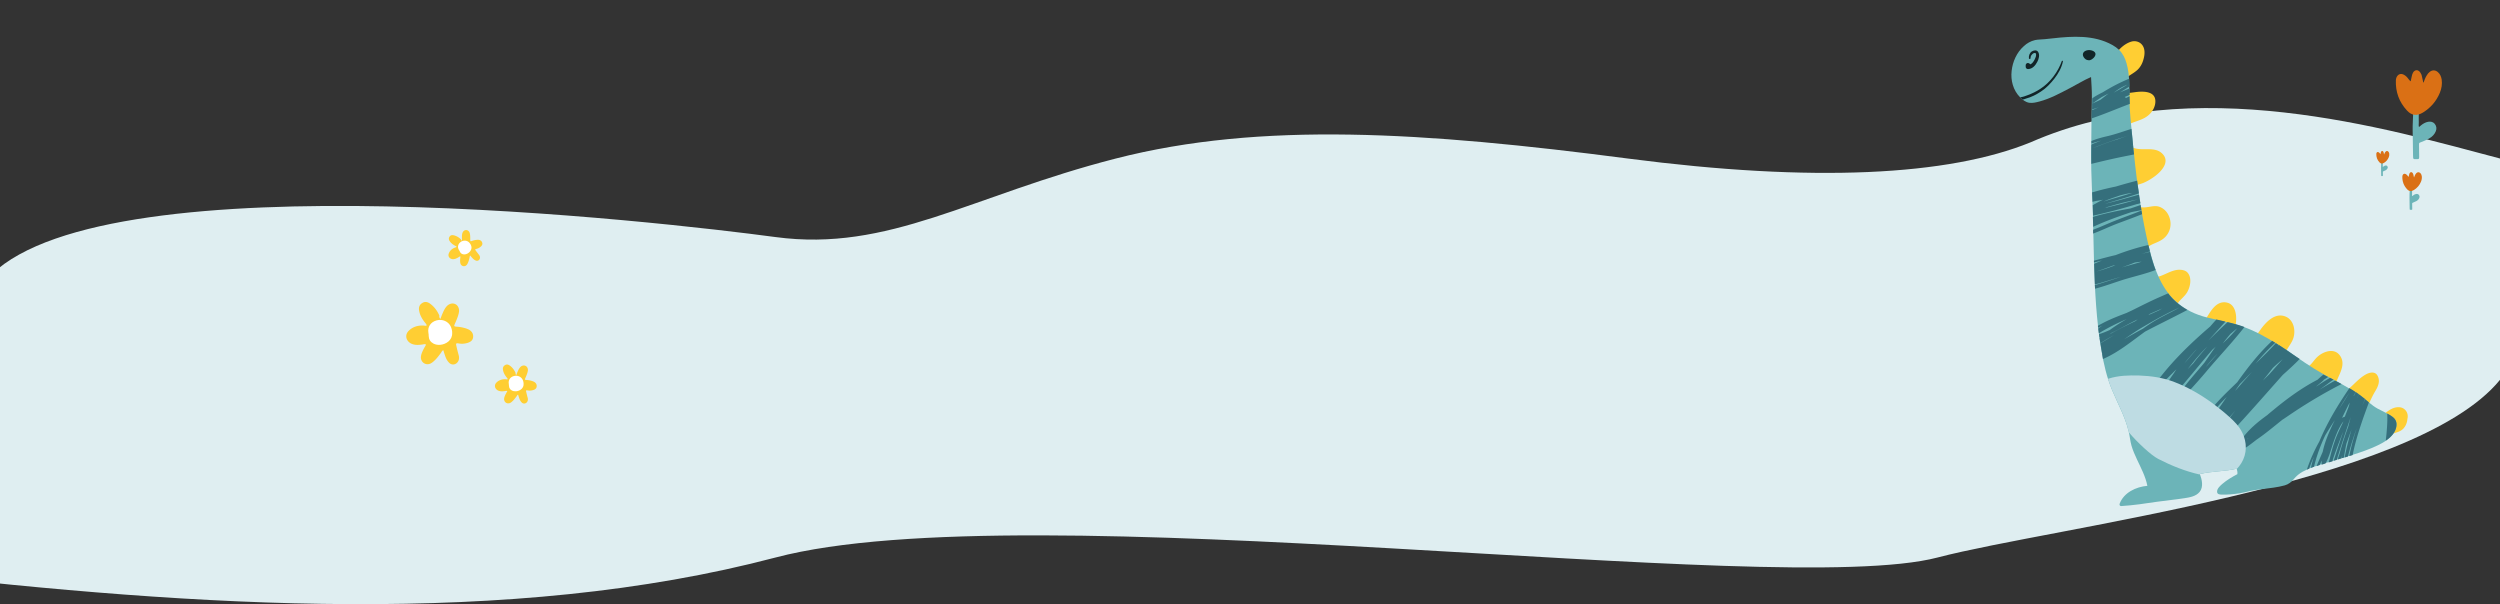 <svg width="1920" height="464" fill="none" xmlns="http://www.w3.org/2000/svg"><rect width="100%" height="100%" fill="#333333" stroke="none"/><path d="M1250 121.733c142.87 18.617 246.51 13.22 309.5-12.439 124.99-54.818 273.51-10.501 360.5 12.437v169.972c-65.99 81.06-342.13 112.97-431.96 136.461-123.14 32.198-698.824-51.028-892.424 0C392.237 481.769 152.313 466.205-78 439.768l71.669-229.124c92.492-89.225 514.955-40.239 601.947-28.576 86.992 11.664 149.894-31.76 261.384-60.335 111.49-28.576 236.94-20.337 393 0z" fill="#DFEEF1"/><path fill-rule="evenodd" clip-rule="evenodd" d="M396.478 288.112c.413-1.073.743-1.982 1.156-2.89.496-1.156 1.074-2.312 1.9-3.221 1.156-1.238 2.807-1.651 4.129-.991 1.238.578 1.982 2.147 1.734 3.717-.248 1.651-.909 3.22-1.569 4.789-.083.248-.248.496-.33.743-.578 1.404-.579 1.404.908 1.57 1.569.082 3.138.412 4.625.908.412.165.825.33 1.156.496 1.404.825 2.147 1.981 1.982 3.633-.165 1.569-1.322 2.312-2.726 2.725-1.403.413-2.725.496-4.211.248-1.156-.248-1.404 0-1.074 1.239.331 1.569.743 3.055 1.156 4.624.166.744.166 1.487-.082 2.23-.826 2.147-3.304 2.725-4.79.908-.991-1.073-1.486-2.394-1.899-3.716-.248-.66-.413-1.321-.661-2.064-.578.247-.826.826-1.074 1.238-1.073 1.404-2.064 2.808-3.385 3.964a6.602 6.602 0 01-1.735 1.239c-2.312.991-4.624-.661-4.542-3.138.083-1.239.578-2.312 1.074-3.386.413-.826.908-1.651 1.404-2.56-.661-.413-1.156-.165-1.652-.082-1.321.165-2.56.33-3.881.082-.909-.165-1.817-.495-2.478-1.074-1.816-1.486-1.982-3.798-.413-5.45 1.9-1.982 4.377-2.725 7.102-2.642.496 0 1.074.33 1.652-.083-.248-.743-.826-1.239-1.239-1.817-1.156-1.569-2.064-3.221-2.395-5.12-.33-1.569.083-2.89 1.404-3.716 1.322-.909 2.643-.578 3.799.248 2.065 1.486 3.469 3.468 4.46 5.698-.083.578 0 1.073.495 1.651zm1.156 11.066c.661-.578 1.156-1.156 1.734-1.651.661-.578.248-1.239.166-1.817-.083-.661-.661-.413-1.074-.496-.991-.082-1.734-.578-2.395-1.321-.165-.248-.33-.413-.661-.33-.33.165-.412.578-.247.826.908 1.651.908 3.551 2.477 4.789z" fill="#FFCE33"/><path fill-rule="evenodd" clip-rule="evenodd" d="M402.136 294.81c.146 3.544-2.969 5.41-5.647 5.69-1.168.093-2.288-.047-3.359-.606-1.46-.793-2.191-2.006-2.239-3.592 0-.513-.049-1.026-.146-1.539-.487-2.845 1.071-5.177 3.894-5.969 2.824-.793 5.745.513 6.865 3.031.389.933.681 2.005.632 2.985z" fill="#fff"/><path fill-rule="evenodd" clip-rule="evenodd" d="M338.201 244.971c.661-1.721 1.191-3.176 1.852-4.632.794-1.853 1.721-3.706 3.044-5.161 1.853-1.985 4.5-2.647 6.617-1.588 1.985.926 3.176 3.441 2.779 5.955-.397 2.647-1.456 5.161-2.514 7.675-.133.397-.397.794-.53 1.191-.926 2.25-.926 2.25 1.456 2.515 2.514.132 5.029.661 7.411 1.455.661.265 1.323.53 1.853.795 2.249 1.323 3.44 3.176 3.176 5.822-.265 2.515-2.118 3.706-4.368 4.367-2.249.662-4.367.794-6.749.397-1.852-.397-2.249 0-1.72 1.985.529 2.515 1.191 4.897 1.853 7.411.264 1.191.264 2.382-.133 3.573-1.323 3.441-5.293 4.367-7.675 1.456-1.588-1.72-2.382-3.838-3.044-5.955-.397-1.059-.662-2.118-1.059-3.309-.926.397-1.323 1.324-1.72 1.985-1.72 2.25-3.308 4.5-5.426 6.353a10.607 10.607 0 01-2.779 1.985c-3.705 1.588-7.411-1.059-7.278-5.029.132-1.985.926-3.706 1.72-5.426.662-1.323 1.456-2.647 2.25-4.102-1.059-.662-1.853-.265-2.647-.133-2.117.265-4.102.53-6.22.133-1.455-.265-2.911-.794-3.97-1.721-2.911-2.382-3.176-6.087-.661-8.734 3.043-3.176 7.013-4.367 11.381-4.235.794 0 1.72.53 2.646-.132-.397-1.191-1.323-1.985-1.985-2.911-1.853-2.515-3.308-5.161-3.838-8.205-.529-2.514.133-4.632 2.25-5.955 2.117-1.456 4.235-.927 6.088.397 3.308 2.382 5.558 5.558 7.146 9.131-.133.926 0 1.72.794 2.647zm1.852 17.733c1.059-.927 1.853-1.853 2.78-2.647 1.058-.926.396-1.985.264-2.911-.132-1.059-1.059-.662-1.72-.794-1.588-.133-2.779-.927-3.838-2.118-.265-.397-.529-.662-1.059-.529-.529.264-.661.926-.397 1.323 1.456 2.647 1.456 5.691 3.97 7.676z" fill="#FFCE33"/><path fill-rule="evenodd" clip-rule="evenodd" d="M347.268 255.703c.234 5.68-4.759 8.67-9.049 9.118-1.873.15-3.667-.075-5.383-.971-2.341-1.271-3.511-3.214-3.589-5.755 0-.822-.078-1.644-.234-2.467-.78-4.559 1.716-8.295 6.241-9.566 4.525-1.27 9.206.822 11 4.858.624 1.495 1.092 3.214 1.014 4.783z" fill="#fff"/><path fill-rule="evenodd" clip-rule="evenodd" d="M354.831 184.825c-.041-.998-.091-1.836-.075-2.702-.003-1.091.059-2.212.404-3.22.494-1.385 1.668-2.283 2.948-2.212 1.186.034 2.319 1.028 2.662 2.363.372 1.401.386 2.879.401 4.357.019.225-.027.48-.007.706.023 1.317.023 1.317 1.264.937 1.278-.475 2.642-.753 3.997-.87.386-.011.772-.021 1.092-.004 1.403.175 2.394.839 2.831 2.212.409 1.307-.256 2.298-1.232 3.11a7.861 7.861 0 01-3.27 1.649c-1.007.201-1.119.484-.429 1.357.804 1.136 1.645 2.178 2.515 3.286.388.535.644 1.127.702 1.805.082 1.995-1.692 3.309-3.503 2.374-1.159-.514-2.009-1.396-2.793-2.307-.425-.441-.785-.91-1.238-1.417-.375.397-.373.943-.429 1.357-.371 1.488-.677 2.948-1.331 4.325a5.76 5.76 0 01-.955 1.584c-1.501 1.586-3.912 1.067-4.7-.935-.361-1.015-.336-2.041-.311-3.067.044-.801.154-1.629.236-2.524-.668-.101-.978.267-1.344.504-.996.586-1.926 1.145-3.064 1.403-.78.181-1.618.231-2.344-.002-1.959-.558-2.887-2.343-2.207-4.2.831-2.233 2.549-3.679 4.748-4.552.395-.171.969-.107 1.288-.635-.454-.507-1.085-.703-1.613-1.021-1.462-.852-2.755-1.854-3.673-3.254-.803-1.136-.93-2.331-.162-3.444.74-1.179 1.907-1.371 3.112-1.112 2.157.473 3.959 1.568 5.516 3.003.134.489.37.856.964 1.146zm4.734 8.417c.327-.688.523-1.319.813-1.913.327-.688-.23-1.072-.495-1.504-.293-.498-.668-.102-1.026-.025-.818.275-1.58.137-2.363-.228-.217-.14-.405-.215-.64-.035-.206.245-.13.603.087.743 1.293 1.003 1.947 2.516 3.624 2.962z" fill="#FFCE33"/><path fill-rule="evenodd" clip-rule="evenodd" d="M361.647 188.211c1.338 2.773-.502 5.333-2.539 6.479-.898.476-1.839.751-2.885.674-1.437-.128-2.436-.843-3.021-2.09a7.21 7.21 0 00-.647-1.175c-1.368-2.099-.93-4.494 1.046-6.098 1.976-1.605 4.753-1.571 6.513.05.632.609 1.234 1.363 1.533 2.16z" fill="#fff"/><path fill-rule="evenodd" clip-rule="evenodd" d="M1857.72 97.427c.7-.1 1-.7 1.4-1 1.7-1.4 3.5-2.5 5.7-2.9 1.9-.3 3.7 0 5 1.5 1.4 1.7 1.7 3.7.9 5.7-1 2.5-2.8 4.3-5.1 5.6-2 1.1-4.2 2.1-6.4 2.9-1.4.5-1.4.5-1.4 2.1 0 3 .1 6 .1 9 0 1.8-.1 1.9-1.9 1.9-2.8.1-2.7.1-2.8-2.7l-.3-19.2c-.1-4.6.3-9.2.4-13.8 0-1.7.3-1.8 2-1.9h.7c1.5.1 1.6.2 1.6 1.6 0 2.6-.1 5.2 0 7.8 0 1.2-.2 2.3.1 3.4z" fill="#6CB4B8"/><path fill-rule="evenodd" clip-rule="evenodd" d="M1851.42 62.427c.3-1.4.5-2.6.8-3.8.2-1 .5-2 1-2.9 1.4-2.3 3.8-2.4 5.4-.3.7 1 1.2 2 1.4 3.2.3 1.2.5 2.4.8 3.6.1.4 0 .8.4 1.3.8-2 1.4-3.9 2.5-5.6.6-1.1 1.4-2 2.4-2.8 2-1.5 4.2-1.4 6.1.2 1.8 1.5 2.6 3.5 3 5.8.5 3.5-.1 6.9-1.4 10.1-2.7 6.5-7 11.5-13 15.2-4.6 2.8-8.7 2.4-12.3-1.6-6-6.5-8.8-14.2-8.5-23.1 0-.8.2-1.6.5-2.3 1.1-2.5 3.3-3.3 5.7-2 1.5.8 2.6 2 3.6 3.4.5.4.7 1.1 1.6 1.6z" fill="#DA7015"/><path fill-rule="evenodd" clip-rule="evenodd" d="M1830.01 128.214c.19-.028.28-.198.39-.282.48-.396.99-.707 1.61-.82.54-.084 1.05 0 1.42.424.39.48.48 1.046.25 1.611-.28.706-.79 1.214-1.44 1.582-.57.31-1.19.593-1.81.819-.39.141-.39.141-.39.593 0 .848.02 1.695.02 2.543 0 .508-.02.536-.53.536-.79.029-.77.029-.79-.762l-.09-5.424c-.03-1.3.09-2.6.11-3.899 0-.48.09-.509.57-.537h.2c.42.028.45.057.45.452 0 .735-.03 1.469 0 2.204 0 .339-.06.649.03.96z" fill="#6CB4B8"/><path fill-rule="evenodd" clip-rule="evenodd" d="M1828.23 118.326c.08-.395.14-.734.22-1.073.06-.283.14-.565.29-.82.39-.649 1.07-.678 1.52-.084.2.282.34.565.4.904.08.339.14.678.22 1.017.03.113 0 .226.12.367.22-.565.39-1.102.7-1.582.17-.311.4-.565.68-.791.56-.424 1.19-.396 1.72.056.51.424.74.989.85 1.639.14.989-.03 1.949-.4 2.853-.76 1.836-1.97 3.249-3.67 4.294-1.3.791-2.46.678-3.47-.452-1.7-1.836-2.49-4.011-2.4-6.526 0-.226.05-.452.14-.649.31-.707.93-.933 1.61-.565.42.226.73.565 1.01.96.15.113.2.311.46.452z" fill="#DA7015"/><path fill-rule="evenodd" clip-rule="evenodd" d="M1852.51 150.639c.3-.043.42-.297.59-.424.72-.594 1.49-1.06 2.42-1.229.8-.127 1.57 0 2.12.635.59.721.72 1.568.38 2.416-.42 1.059-1.19 1.822-2.16 2.373-.85.466-1.78.89-2.71 1.229-.6.212-.6.212-.6.89 0 1.271.05 2.542.05 3.814 0 .762-.05.805-.81.805-1.19.042-1.14.042-1.19-1.144l-.12-8.137c-.05-1.949.12-3.898.17-5.847 0-.721.12-.763.84-.806h.3c.64.043.68.085.68.678 0 1.102-.04 2.204 0 3.306 0 .508-.09.974.04 1.441z" fill="#6CB4B8"/><path fill-rule="evenodd" clip-rule="evenodd" d="M1849.84 135.807c.13-.594.21-1.102.34-1.611.08-.424.21-.847.42-1.229.6-.974 1.61-1.017 2.29-.127.3.424.51.848.59 1.356.13.509.22 1.017.34 1.526.05.169 0 .339.17.551.34-.848.6-1.653 1.06-2.373.26-.467.6-.848 1.02-1.187.85-.636 1.78-.593 2.58.085.77.635 1.11 1.483 1.28 2.458.21 1.483-.05 2.924-.6 4.28-1.14 2.754-2.96 4.873-5.51 6.441-1.95 1.186-3.68 1.017-5.21-.678-2.54-2.755-3.73-6.018-3.6-9.789 0-.339.08-.678.21-.975.47-1.059 1.4-1.398 2.42-.847.63.339 1.1.847 1.52 1.441.21.169.3.466.68.678z" fill="#DA7015"/><path d="M1846.25 314.007c-2.72-2.011-6.64-1.405-9.52.011-3.64 1.864-6.56 4.813-9.92 7.112-2.72 1.749-7.81 3.323-9.49-.698-1.21-3.139.93-7.635 2.1-10.484 1.47-3.355 3.04-6.724 5-9.905 2.23-3.803 3.73-7.75 1.35-11.8-1.93-3.168-5.92-2.201-8.57-.813-5.94 3.208-9.95 8.76-15.33 12.721-2.05 1.431-5.29 3.715-7.77 1.79-2.73-2.127-.43-7.231.57-9.588 2.62-6.319 7.24-13.592 1.86-19.971-4.54-5.309-12.61-2.189-16.82 1.744-1.48 1.359-2.68 3.036-4.01 4.612-1.85 2.11-3.96 4.019-6.36 5.493-4.89 3.194-11.55 2.613-15.32-2.204-2.82-3.761-.17-8.908 1.74-12.437 1.91-3.528 4.69-6.694 5.73-10.584 1.61-5.958-.17-13.609-6.46-15.997-7.89-3.011-14.73 4.304-18.84 9.986-2.51 3.485-4.88 7.071-8.16 9.947-2.45 2.068-7.27 4.901-10.36 2.701-2.57-1.794-2.73-5.887-2.48-8.62.32-3.095 1.72-5.972 2.02-9.183.69-5.842-.37-14.288-7.34-15.535-7.69-1.391-11.99 6.547-15.32 11.897-1.95 3.181-3.95 6.015-7.68 7.185-4.74 1.531-8.33-2.722-11.19-5.89-1.76-1.895-3.53-3.79-4.52-6.134-.87-2.242.01-4.584 1.31-6.391 2.09-3.08 5.34-5.248 7.28-8.545 2.32-4.048 3.65-10.324.79-14.433-1.72-2.488-4.83-2.923-7.64-2.808-4.77.36-9.12 3.135-13.51 4.739-5.18 1.82-10.9 1.124-12.68-4.647-1-3.283-.98-6.928-.7-10.37.01.116.16.333.17.449.33.781 1.71.492 1.59-.434-.43-3.471-.05-6.103 2.88-7.996 2.72-1.749 6.02-2.63 8.75-4.263 6.93-3.801 9.54-12.116 6.05-19.319-1.44-3.11-4.23-5.7-7.53-6.699-3.41-.985-7.11.417-10.61.618-3.62.216-7.25-.624-9.63-3.735-2.11-2.792-3.88-8.447-.92-11.165 2.43-2.183 6.36-2.673 9.27-3.858 3.24-1.344 6.4-3.266 9.2-5.376 5.15-3.932 11.43-11.06 5.51-17.02-5.92-6.076-15.37-1.727-22.56-4.708-3.71-1.535-8.01-4.877-8.87-8.999-1.1-5.033 4.22-8.517 8.26-10.077 4.37-1.72 8.94-2.76 12.54-5.91 3.08-2.617 5.38-6.781 5.21-10.99-.3-8.07-10.67-7.365-16.21-6.557-2.66.332-6.44 1.155-8.78-.668-3.35-2.402-.49-7.694 1.74-9.617 2.85-2.588 6.52-4.22 9.37-6.808 2.43-2.183 4.04-5.321 4.82-8.473.9-3.167 1.23-7.086-.54-10.037-1.78-2.951-5.22-4.167-8.42-3.416-3.53.91-6.77 3.193-9.27 5.738-1.78 1.75-3.57 4.323-3.6 6.911a19.77 19.77 0 00-2.56-1.678c-.38-.188-1.06.014-1.12.491-3.15 8.618-1.35 18.381.33 27.102.93 4.7 1.97 9.271 2.68 14 .94 5.641 1.07 11.382 1.06 17.023.06 12.683-1.57 25.105-2.11 37.745-.49 12.047 1.24 24.051 3.88 35.824 1.37 6.291 3.08 12.424 4.43 18.6 1.38 6.291 2.4 12.626 3.54 18.946 2.18 11.831 5.01 23.228 9.68 34.279 3.19 7.709 6.95 15.231 12.86 21.191 6.84 6.785 15.99 9.522 24.9 12.172 9.26 2.606 18.58 4.851 27.14 9.424 9.07 4.863 15.18 13.383 23.86 18.882 7.78 4.905 16.48 7.815 25.41 9.641 10.86 2.288 21.75 2.929 32.74 4.379 4.54.609 9.09 1.334 13.36 2.564 3.05.913 5.71 2.461 8.28 4.255 2.82 1.881 5.66 3.878 8.75 5.137 2.59.97 5.34 1.333 8.19 1.565.42.535 1.14.68 1.66.145.35-.043.71.03 1.05-.014.94.001 1.21-.737.99-1.532 3.4-1.952 7.62-2.008 10.98-4.306 2.7-1.865 4.27-5.35 4.45-8.546.82-2.921-.15-5.973-2.61-7.781z" fill="#FFCE33"/><path d="M1836.99 319.86c-3.35-2.401-7.31-4.023-10.97-6.034-4.67-2.591-8.45-6.468-12.71-9.579-8.92-6.525-18.91-11.272-28.51-16.656-9.98-5.571-19.26-12.169-28.65-18.637-8.98-6.048-18.26-11.706-28.19-15.991-10.43-4.458-21.71-6.342-32.74-9.079-9.1-2.274-17.21-6.08-24.22-12.374-6.1-5.584-10.51-12.672-13.81-20.252-3.97-9.257-6.38-19.179-8.55-29.014-2.68-12.12-4.8-24.428-6.45-36.678-1.79-12.467-3.11-24.991-4.32-37.53-1.03-11.035-2.42-22.258-2.51-33.293-.04-8.807.25-17.774-2.22-26.278-1.05-3.746-2.93-7.507-5.73-10.212-2.94-2.807-6.83-4.79-10.66-6.31-14.69-5.689-30.87-3.554-46.18-1.882-2.54.317-5.14.172-7.66.72-3.31.766-6.28 2.428-8.69 4.727-5.4 4.785-8.51 11.87-9.28 18.898-.86 7.274 1.15 14.896 6.4 20.235 2.01 1.982 4.23 3.82 7.11 4.283 2.63.377 5.25-.302 7.87-.98 8.19-2.196 15.78-6.315 23.17-10.173 5.41-2.79 10.75-6.157 16.43-8.628.29 5.134.69 10.253.63 15.43-.03 6.35-.29 12.727-.31 19.192 0 12.22-.37 24.368-.14 36.56.26 11.483.86 22.923 1.23 34.391.27 11.599.54 23.197.83 34.912.66 23.183 1.79 46.424 5.7 69.319 1.79 10.586 4.14 20.985 8.31 30.807 4.34 10.385 9.94 20.38 12.61 31.445.92 3.645 1.15 7.376 2.19 11.006 1.06 3.746 2.68 7.304 4.28 10.747 3.05 6.552 6.56 13.047 7.92 20.163-8.72.734-18.15 5.2-21.31 13.818-.36.868.35 1.837 1.27 1.722 9.33-.576 18.44-1.946 27.67-3.331 7.04-.996 14.01-1.63 21.04-2.741 4.04-.62 8.75-1.443 11.5-4.84 3.06-3.788 1.77-9.386.18-13.652 9.23-2.325 18.92-1.888 28.28-4.112.4 1.36.67 2.618.51 4.165-4.07 2.154-8.12 4.538-11.63 7.56-1.59 1.373-4.02 3.556-3.96 5.899.03 2.111 2.04 2.213 3.57 2.257 4.6.132 9.13-.315 13.62-.993 3-.49 5.85-1.198 8.81-1.92 2.98-.606 5.99-.981 9-1.356 5.55-.693 11.47-1.312 16.92-2.814 2.95-.838 5.09-2.515 7.03-4.872 1.94-2.356 4.18-4.163 6.81-5.666 5.28-2.891 11.17-4.682 16.94-6.459 7.02-2.167 14.18-4.116 21.18-6.399 6.66-2.123 13.32-4.363 19.52-7.369 4.66-2.225 9.58-5.188 12.43-9.656 1.19-1.793 1.98-3.889 2.05-6.131.01-2.82-1.16-4.672-3.61-6.365z" fill="#6CB4B8"/><path d="M1557.69 53.051c3.27-.172 5.53-2.804 6.95-5.565 1.14-2.14 2.14-5.437.56-7.708-1.14-1.62-3.19-1.13-4.62-.364-1.75 1.041-2.64 3.384-2.39 5.35.1.81 1.37.652 1.27-.158-.06-1.403.74-2.56 1.81-3.398.54-.42 1.77-.925 2.21-.158.77 1.432-.37 3.572-1.03 4.945-.66 1.258-1.75 2.921-3.21 3.456-.16-.333-.42-.536-.79-.724-1.29-.897-2.81.115-2.74 1.634.05.347-.01.824.03 1.17.13 1.042 1.14 1.621 1.95 1.52zm45.07-7.027c.36.072.72.145 1.09.217.96.232 1.96-.245 2.73-.693 1.63-1.026 3.89-3.658 2.13-5.553-.81-.839-2.04-1.273-3.36-1.462-.61-.16-1.18-.087-1.65-.03l-.57.073c-2.19.39-4 1.907-3.35 4.294.39 1.244 1.64 2.734 2.98 3.154z" fill="#122528"/><path d="M1761.28 316.724c-2.6 1.735-5.09 3.455-7.69 5.189-.22.145-.32.275-.55.304-6.63 5.29-13.11 10.798-20.15 15.554-4.39 3.483-8.8 6.736-13.73 9.583-.09.246-.06.477-.14.723-.05.593-1 .477-.96-.116-.88.463-1.45-.29-1.55-1.1-.33.159-.68.203-1.02.246-.34.159-.65.434-1.1.607-.55.303-.93.115-1.3-.073-.34.159-.54.419-.87.578-1.3.868-2.69-.839-1.53-1.924 3.58-3.267 7.32-6.317 11.06-9.251.12-.015.1-.131.22-.145-.02-.116.09-.246.19-.376 5.34-7.128 12.05-12.664 19.17-17.781 1.69-1.504 3.4-2.892 5.1-4.279 10.45-8.587 21.43-16.653 33.46-22.853 1.48-1.359 2.95-2.718 4.56-3.975 0 0 .11-.015.13.101 1.13.564 2.27 1.244 3.4 1.809-1.09.723-2.17 1.445-3.27 2.052-.1.13-.19.376-.29.506-1.8 1.634-3.72 3.166-5.64 4.699.21-.145.44-.174.66-.318 3.26-2.169 6.63-4.351 10.03-6.302.88.477 1.88.94 2.76 1.418-.67.318-1.32.752-1.97 1.185-2.68 2.096-5.48 4.091-8.29 6.086-.1.13-.22.144-.32.274 3.82-2.356 7.76-4.726 11.72-6.865 1.63.854 3.27 1.708 4.92 2.677-12.7 6.518-25.07 13.817-37.01 21.767zm-34.62 20.061l-.24.029c-.21.144-.42.405-.63.549.33-.159.66-.318.87-.578zm82.08 4.339c-.71 2.791-1.32 5.452-1.9 8.344-.11.015-.33.159-.45.173a97.4 97.4 0 01-2.15.622c.72-3.616 1.56-7.245 2.53-10.774.97-3.528 2.06-7.071 3.14-10.614-2.51 7.129-4.89 14.475-6.69 21.749-.91.231-1.8.578-2.6.794 1.55-7.36 3.35-14.634 5.39-21.821-.17.492-.35.983-.52 1.475a708.167 708.167 0 01-3.49 9.717c-.73 3.615-1.33 7.216-1.96 10.701-.56.188-1.02.246-1.59.434.15-.723.28-1.562.42-2.285-.24.853-.5 1.59-.75 2.444-.91.231-1.81.577-2.72.808.41-1.46.91-3.051 1.43-4.526 1.84-6.926 4.14-13.911 6.59-20.678.64-2.429 1.28-4.859 1.91-7.288-3.18 9.327-6.27 18.523-9.21 27.937-.5 1.591-1.01 3.181-1.5 4.888-.8.216-1.59.433-2.39.65l6.39-19.478c.34-.984.58-1.953.92-2.936.09-.246.18-.491.26-.737-2.56 6.782-5.25 13.462-7.57 20.331-.26.737-.52 1.475-.66 2.198-.07.361-.15.723-.22 1.084-1.03.246-1.92.592-2.95.838.26-.738.41-1.461.67-2.198 1.15-4.844 2.43-9.703 4.08-14.374 1.72-5.032 4.28-9.934 6.6-14.922-1.14 1.2-2.1 2.964-2.76 4.222-1.83 3.282-3.15 6.853-4.46 10.425-2.1 5.784-3.54 12.19-6.5 17.613-.12.014-.35.043-.45.173-.91.231-1.69.563-2.6.795-.02-.116.08-.246.05-.478 0-.94.02-1.764.02-2.704-.57 1.128-1 2.357-1.56 3.485-.8.216-1.58.549-2.38.765 1.54-3.716 3.2-7.331 4.74-11.047 1.33-6.276 3.73-12.451 6.32-18.061.92-2.111 1.96-4.121 2.98-6.246-2.56 3.961-5.12 7.923-7.45 11.856-3.62 7.736-6.61 15.747-8.52 23.975-.79.332-1.58.549-2.36.881.58-2.892 1.29-5.683 2.23-8.503-1.39 2.993-2.53 6.073-3.68 9.153-.56.188-1.11.492-1.68.68 2.47-7.592 5.79-14.822 9.63-21.762 5.96-14.374 14.25-27.979 22.99-40.819 1.65.97 3.3 1.94 4.85 3.039-.6.897-1.06 1.894-1.54 2.776.02.116.13.102.15.217.46-.997 1.04-2.009 1.5-3.007.77.492 1.42.998 2.19 1.49-.34 1.099-.79 2.213-1.12 3.312.45-1.114.8-2.097 1.13-3.196.77.492 1.42.998 2.07 1.505l2.73 2.127c-.61 1.72-1.33 3.456-1.94 5.176.73-1.735 1.35-3.34 2.09-4.959.92.824 1.96 1.634 2.89 2.459-3.87 10.469-7.72 21.054-10.57 32.102zm-4.21-31.905c-1.99 3.89-3.97 7.779-5.82 11.77a7.1 7.1 0 012.11-.968c.88-2.342 1.87-4.815 2.75-7.158.44-1.229.77-2.328.96-3.644zm-.35-7.477a226.313 226.313 0 00-7.94 12.623c2.66-4.092 5.42-8.314 7.94-12.623zm34.27 30.744c1.18-1.793 1.98-3.889 2.05-6.131.11-2.95-1.08-4.917-3.52-6.61a35.342 35.342 0 00-3.56-2.142c.27 6.898-.38 13.912-1.16 20.825 2.38-1.59 4.61-3.513 6.19-5.942zm-224-60.676c.32-.274.64-.549.97-.708-.33.159-.65.434-.98.593-.12-.926-.36-1.953-.48-2.878-.33-1.722-.55-3.457-.88-5.178.33-.159.67-.318.88-.463 3.29-1.936 6.56-3.989 9.84-5.926-3.63 1.98-7.25 4.076-10.73 6.273-.16-1.273-.45-2.647-.61-3.919.22-.145.42-.405.64-.55-.23.029-.45.174-.68.203-.12-.926-.22-1.736-.33-2.662 2.83-.823 5.51-1.979 8.18-3.135 4.2-3.108 8.67-5.897 13.05-8.441-7.01 3.107-13.78 6.3-20.34 10.29-.31.274-.76.448-1.08.722-.16-1.272-.32-2.545-.46-3.702a37.52 37.52 0 013.45-2.428c-1.21.621-2.31 1.228-3.53 1.849-.05-.462-.12-1.041-.18-1.504 1.42-.881 2.96-1.662 4.39-2.428 5.75-2.948 11.69-5.216 17.64-7.485 1.33-.636 2.77-1.286 4.1-1.922 6.98-3.454 13.93-7.023 21.07-10.145 2.22-.982 4.45-1.965 6.79-2.962a42.437 42.437 0 005.84 6.322c2.78 2.474 5.74 4.572 8.91 6.41-10.69 5.68-21.67 10.926-32.47 16.62-10.46 7.531-20.46 15.944-32.39 21.074-.17-1.389-.45-2.647-.61-3.92zm35.53-29.808c2.68-1.156 5.34-2.427 8.02-3.583.88-.463 1.75-1.041 2.63-1.504-3.13 1.33-6.25 2.659-9.48 4.119-.43.289-.85.694-1.17.968zm-3.39 8.647c-5.26 3.007-10.24 6.447-15.21 9.887 4.81-2.833 9.65-5.55 14.49-8.151 1.72-1.272 3.46-2.429 5.19-3.585 7.16-4.77 15.18-8.354 22.76-12.588-9.35 4.219-18.36 9.22-27.23 14.437zm-6.72-3.979c.65-.434 1.29-.983 1.94-1.417-6.77 3.194-13.32 7.183-20.21 10.391-.53.42-.97.709-1.5 1.128 6.48-3.628 13.12-6.923 19.77-10.102zm-24.85-175.854c6.43-3.975 13.16-7.515 20.2-10.39.13 1.98.26 3.962.28 5.958a244.28 244.28 0 01-7.43 4.567c2.46-1.011 5.04-2.037 7.5-3.049-.03 1.649.05 3.283.02 4.932-1.21.621-2.56 1.141-3.79 1.647.37.073.77.492.81.84l3-1.431c.03.231-.06.477-.02.824-.03 1.649.06 3.283.16 5.033-9.76 3.684-19.47 7.831-29.27 11.168-.03-2.111.06-4.237.14-6.363.45-.173.8-.216 1.25-.39 1.33-.636 2.77-1.286 4.12-1.806-1.81.578-3.5 1.141-5.31 1.719.04-1.533.1-2.95.03-4.469 2.23-.982 4.34-1.95 6.55-3.049 2.04-1.547 4.07-3.209 6.22-4.77-1.88.94-3.76 1.879-5.62 2.934-2.39 1.59-4.78 3.18-7.03 4.87.06-1.416.01-2.704.07-4.12 2.37-1.707 5.24-3.239 8.12-4.655zm8.27.38c3.51-1.966 7.03-3.932 10.4-6.114-1.35.52-2.68 1.156-3.89 1.777-2.32 1.228-4.36 2.775-6.51 4.336zm-3.86 33.145c5.93-1.444 11.66-3.568 17.54-5.36.26 3.024.65 6.148.91 9.17.14 1.157.17 2.329.33 3.601-.45.174-.91.231-1.36.405.47-.058.91-.231 1.38-.289.15 2.213.44 4.527.72 6.725-4.01.852-8.03 1.588-11.92 2.426-6.99 1.458-13.94 3.147-20.9 4.837-.03-4.932-.05-9.863.03-14.809a88.835 88.835 0 017.61-3.064c-2.5.665-5 1.329-7.36 2.211-.12.014-.12.014-.22.144.03-.709.08-1.301-.01-1.996 4.34-1.951 9.14-3.019 13.25-4.001zm14.58.063c-5.23 1.473-10.3 3.164-15.36 4.97-3.82 1.416-7.64 2.831-11.45 4.363 1.02-.361 2.03-.722 3.04-1.084 5.05-1.921 10.2-3.973 15.42-5.446.23-.029.45-.174.68-.202 2.81-1.055 5.51-1.98 8.35-2.803l.11-.015a2.25 2.25 0 00-.79.217zm11.13 60.065c-.12-.925-.35-1.837-.47-2.762-6.59 2.702-13.35 5.071-19.96 7.658-5.71 2.239-11.37 4.942-17.21 7.08 0 .94 0 1.88.01 2.936 5.96-2.153 11.72-4.986 17.43-7.225 6.84-2.615 13.6-4.985 20.2-7.687zm-36.11 57.257c-.11-.926-.11-1.866-.23-2.791l.35-.044c6.69-1.892 13.22-4.232 19.78-6.226-6.61 1.647-13.35 4.132-20.07 5.793-.19-5.265-.39-10.645-.57-15.909l6.03-2.514c-2.06.491-4.1 1.097-6.15 1.588-.06-.462 0-.94-.06-1.402 5.57-1.517 11.14-3.033 16.74-4.319 8.18-3.135 16.54-5.822 25.12-7.713.43 1.591.75 3.196 1.2 4.903-2.16.621-4.2 1.228-6.35 1.849 2.17-.506 4.34-1.011 6.39-1.502 1.19 4.787 2.59 9.43 4.32 13.914-.68.202-1.34.52-1.91.708-7.2 2.543-14.74 4.304-22.1 6.514-7.46 2.341-14.87 5.144-22.49 7.151zm15.61-18.043l-1.62.202c-4.38 1.604-8.65 3.193-13.04 4.681 4.88-1.314 9.73-2.976 14.66-4.883zm4.57 1.78c4.43-1.256 8.97-2.527 13.39-3.784.8-.216 1.47-.534 2.26-.751l-4.28.533-.93.116c-1.79.693-3.47 1.373-5.26 2.066-1.69.563-3.37 1.243-5.18 1.82zm39.16 110.505c-.21.26-.54.419-.89.462-2.01 2.718-3.89 5.538-5.41 8.43-.85 1.633-3.34.533-2.49-1.1 2.09-4.02 4.68-7.75 7.53-11.278 6.9-12.493 16.75-23.003 25.85-33.89 2.9-4.121 5.66-8.343 8.69-12.362-.84.81-1.68 1.619-2.54 2.313-7.79 9.079-15.33 18.361-23.01 27.426-4.48 6.55-9.34 12.796-15.66 17.696-2.37 2.646-4.87 5.191-7.38 7.735-1.26 1.214-3.19-.189-2.21-1.722 3.46-5.248 7.18-10.294 11.03-15.239-.42.405-.96.824-1.49 1.243-.42.405-1.13.376-1.65-.029-2.97 3.542-7.19 8.298-12.02 8.195-.71-.029-1.16-.795-1-1.403 1.01-5.061 3.73-9.63 6.99-13.678-.03-.232.06-.478.26-.738 12.34-17.87 27.95-33.093 44.4-47.246 1.65-1.85 3.18-3.687 4.85-5.421l6.9 1.607c-1.13 1.316-2.28 2.516-3.4 3.832-3.2 3.571-6.51 7.156-9.71 10.727 4.92-4.843 9.85-9.57 14.8-14.182 4.36 1.101 8.73 2.201 12.93 3.794-9.02 11.58-19.2 22.25-28.62 33.411-4.91 5.899-9.97 11.465-15.14 17.161a123.056 123.056 0 01-11.61 14.256zm4.52-20.303s-.11.13 0 0c-1.23 1.445-2.36 2.761-3.48 4.192l3.39-3.947s-.02-.115.09-.245zm-1.39-12.048a1861.479 1861.479 0 00-16.4 16.38c-.11.13-.22.144-.22.144-2.75 3.398-5.11 7.099-6.35 11.25 2.25-.752 4.44-3.021 5.9-4.496 5.21-5.349 9.34-11.74 13.4-17.885 1.31-1.691 2.48-3.6 3.67-5.393zm6.24-4.654c3.08-3.557 6.26-7.244 9.34-10.8-.42.405-.94.939-1.36 1.344l-.1.13c-2.68 3.036-5.47 6.087-7.88 9.326zm17.44-12.75c-2.52 2.429-4.9 4.959-7.16 7.59-2.78 3.167-5.31 6.42-7.84 9.673 1.46-1.475 2.91-3.065 4.37-4.54 1.81-2.458 3.85-4.945 5.9-7.316 1.43-1.706 3.08-3.556 4.73-5.407zm11.92-2.425c.74-.68 1.46-1.475 2.2-2.154 3.04-2.964 6.06-6.043 8.81-9.441-1.71 1.388-3.3 2.761-5.01 4.149-2.05 2.371-4.09 4.858-6 7.446zm-13.01 18.189c2.97-3.543 6.06-6.983 9.04-10.41a87.572 87.572 0 00-6.2 6.766c-.62.665-1.23 1.446-1.74 2.097-.4.52-.69 1.026-1.1 1.547zm-86.76-115.381c.09 2.574.16 5.033.24 7.607 9.43-4.465 19.34-7.933 29.26-11.284 2.64-.563 5.17-.996 7.8-1.559-.16-1.273-.43-2.531-.61-3.92-2.47.896-5.07 1.69-7.55 2.586-9.76 1.804-19.62 3.739-29.14 6.57zm17.77-23.364a379.91 379.91 0 0116.24-4.492c.29 2.314.56 4.512.97 6.812.13 1.041.24 1.967.37 3.008-8.57 2.832-17.43 5.345-26.03 7.945 8.79-2.036 17.51-4.65 26.15-7.019.27 2.198.66 4.382 1.05 6.566-.23.029-.35.043-.56.188-.68.202-1.48.419-2.17.505-11.1 3.38-22.35 6.428-33.67 8.897-.05-.347.03-.709 0-.94-.06-2.343-.13-4.802-.19-7.145.12-.014.33-.159.45-.173.43-.289.75-.564 1.2-.737a63.129 63.129 0 016.18-3.237c-1.72.332-3.44.664-5.18.88-.68.202-1.37.289-2.05.491-.24.029-.45.173-.8.217-.07-2.459-.24-4.787-.32-7.246.57-.188 1.15-.26 1.71-.448 5.44-1.618 11.04-2.903 16.65-4.072zm-9.2 16.657c2.96-.722 5.93-1.444 8.77-2.152l5.82-1.429c3.86-1.069 7.61-2.124 11.47-3.192-4.36.895-8.71 1.79-12.92 2.902-1.7.448-3.3.881-4.89 1.314l-6.46 1.863c-.54.42-1.12.492-1.79.694zm11.05-9.368c-3.84 1.301-7.67 2.601-11.34 4.234 7.36-2.21 14.74-4.305 22.08-6.63l-.81.101c-1.5.187-2.87.476-4.36.779-1.26.274-2.62.679-4 .967-.56.188-1.12.376-1.57.549zm85 171.059c1.61-2.198 3.23-4.28 4.85-6.362-6.05 7.099-12.13 13.966-18.98 20.226-.1.13-.1.13-.22.145-2.13 2.732-4.27 5.349-6.51 8.096-1.11 1.431-2.97-.218-2.08-1.621.69-1.026 1.26-2.154 1.95-3.18-1.04 1.069-2.69.1-2.28-1.361 1.42-4.642 3.7-8.922 6.38-12.898-.75.564-1.52 1.012-2.29 1.46-1.33.636-2.12-1.027-1.54-2.039 7.12-11.698 17.23-21.066 26.98-30.506 8.1-11.35 16.71-22.41 26.82-31.778.77.492 1.54.984 2.42 1.462-5.5 4.915-10.46 10.351-15.15 16.105 2.5-2.544 5.12-5.103 7.74-7.662 2.72-2.689 5.32-5.364 7.8-8.139.76.492 1.53.984 2.17 1.374-.41.521-.93 1.056-1.35 1.46.54-.419 1.06-.954 1.59-1.373 2.04 1.274 4.09 2.663 6.02 3.95 3.34 2.287 6.56 4.587 9.89 6.758-4.17 4.279-8.49 8.226-12.94 12.187-16.49 18.505-32.71 37.329-50.11 55.126-.74.679-1.58.549-2.11.028l-.96.824c-.95.824-2.02-.218-1.79-1.187-.41-.419-.49-1.114-.1-1.75 1.1-1.547 2.08-3.079 3.18-4.626-.01-.116.09-.246.2-.261 3.13-5.089 6.66-9.759 10.42-14.458zm26.28-35.235l.2-.26-.2.26c-.02-.115 0 0 0 0zm-.32 5.915c1.68-1.619 3.24-3.224 4.92-4.843l10.2-11.494c-2.55 2.198-5.1 4.395-7.51 6.694-2.53 3.253-5.07 6.506-7.61 9.643zm-36.2 30.126l-2.82 2.819a.894.894 0 01-1.14.26c-1.51 2.068-2.78 4.106-3.91 6.362 2.07-2.255 4.02-4.496 6.09-6.752.6-.896 1.19-1.792 1.78-2.689zm8.4-17.496c-4.81 4.829-9.35 9.86-13.26 15.282.37.072.64.39.81.839a94.694 94.694 0 014.4-5.248c.83-.926 1.65-1.851 2.37-2.646 1.9-2.704 3.78-5.523 5.68-8.227zm6.46-4.683c1.15-1.2 2.17-2.386 3.2-3.571 3.18-3.687 6.48-7.388 9.78-11.089-1.14 1.2-2.3 2.284-3.44 3.484-1.88 1.879-3.75 3.874-5.75 5.768-1.3 1.808-2.6 3.615-3.79 5.408z" fill="#356F7C"/><path d="M1722.1 332.3c-2.37-4.875-6.14-8.752-10.23-12.355-3.98-3.617-8.27-6.959-12.55-10.185-8.92-6.526-18.68-12.242-29.05-16.237-8.89-3.474-17.99-4.808-27.55-5.144-7.78-.205-15.98-.006-23.43 2.45-.12.015-.23.029-.33.159.95 2.936 2.02 5.858 3.19 8.65 4.35 10.385 9.94 20.38 12.62 31.445.04.347.2.679.24 1.026 6.35 7.552 16.86 17.404 22.51 20.342 9.92 5.109 20.81 9.509 31.93 12.001-.02-.116-.03-.232-.16-.333 9.23-2.325 18.92-1.888 28.27-4.112.02.116.03.232.16.333 1.35-1.46 2.68-3.036 3.65-4.684 4.49-7.374 4.36-15.936.73-23.356z" fill="#BEDCE3"/><path d="M1567.48 70.279c3.92-2.486 7.23-6.072 10.18-9.73 3.04-3.903 5.65-8.458 6.68-13.404.05-.477-.68-.737-.86-.246-2.95 8.358-8.98 16.513-16.49 21.326-3.04 2.024-6.37 3.613-9.74 4.856-1.67.679-3.7 1.401-5.78 1.66.66.623 1.33 1.245 1.98 1.751.91-.23 1.71-.447 2.49-.78 4.21-1.112 8.07-3.12 11.54-5.433z" fill="#122528"/></svg>